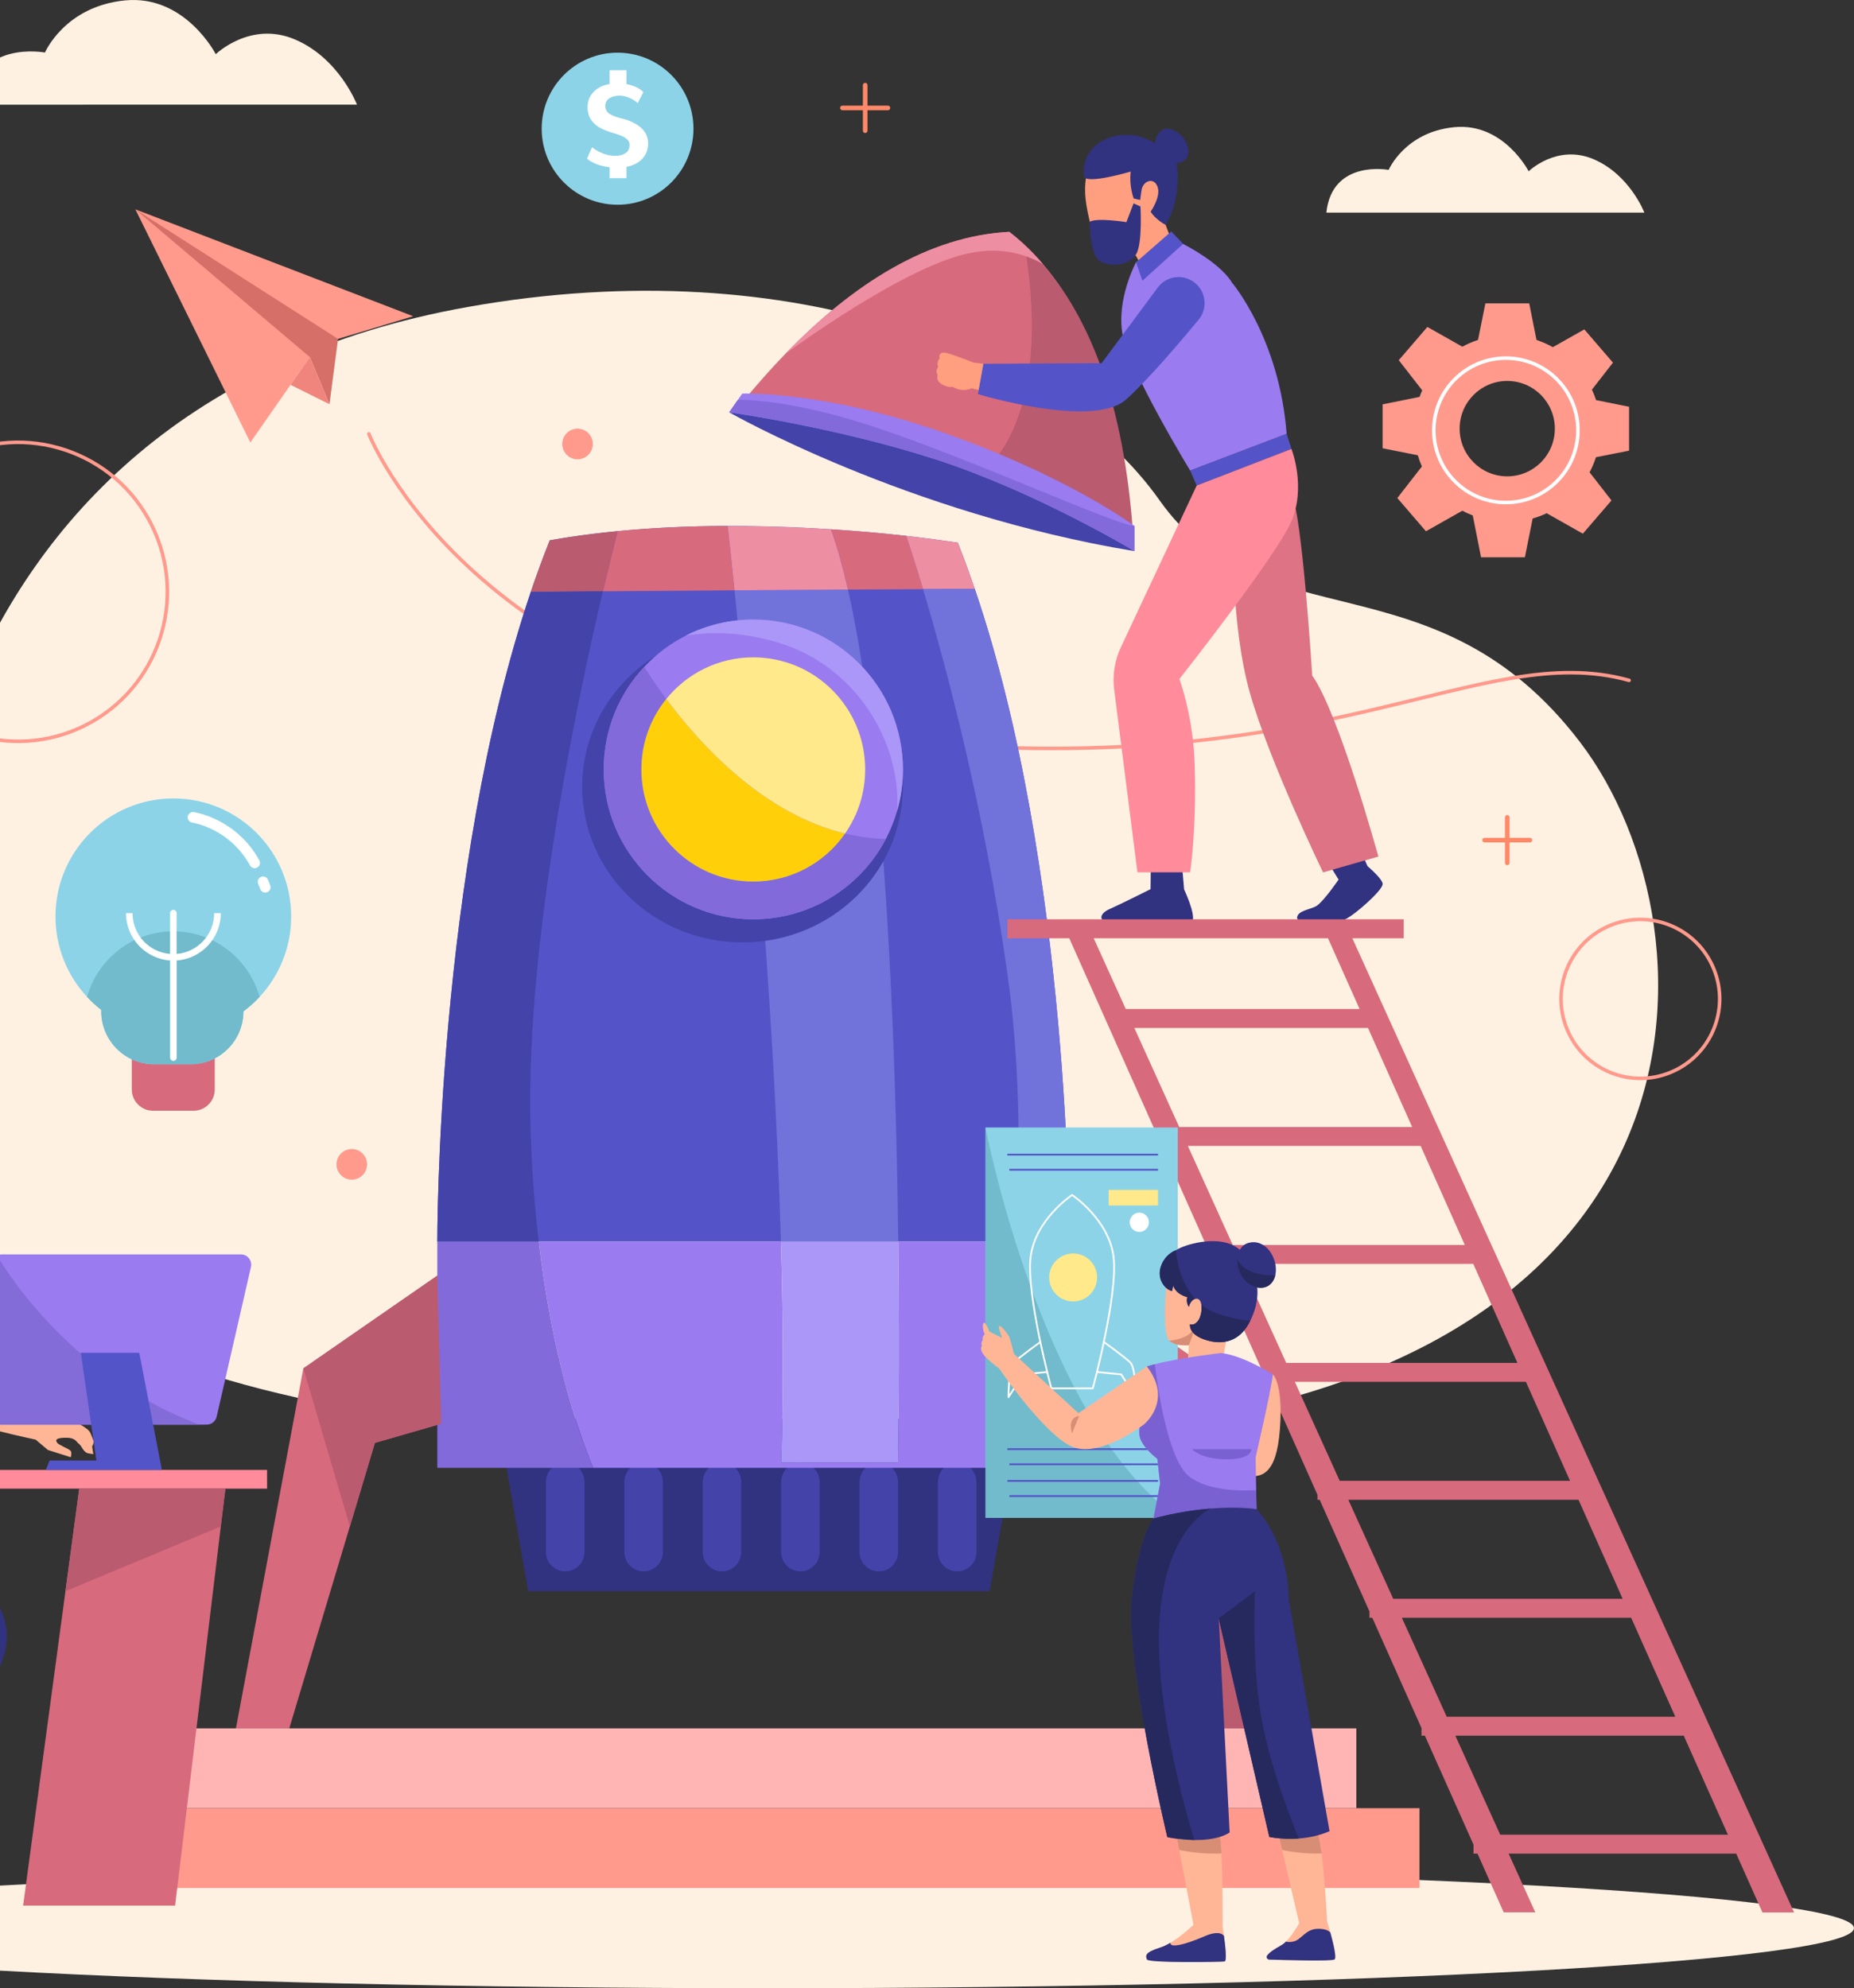 <svg width="524" height="562" viewBox="0 0 524 562" fill="none" xmlns="http://www.w3.org/2000/svg">
<rect x="0" y="0" width="524" height="562" fill="#333333" stroke="none"/>
<g clip-path="url(#clip0_2_5578)">
<path d="M216.993 562C386.541 562 523.987 554.393 523.987 545.01C523.987 535.626 386.541 528.02 216.993 528.02C47.446 528.02 -90 535.626 -90 545.01C-90 554.393 47.446 562 216.993 562Z" fill="#FFF1E2"/>
<path d="M132.154 86.779C224.795 70.258 298.929 100.637 327.738 141.43C356.548 182.222 405.662 156.123 446.597 209.809C487.532 263.494 488.887 395.998 295.165 405.616C101.443 415.233 3.149 387.229 -17.377 328.35C-37.903 269.471 -25.869 114.952 132.154 86.779Z" fill="#FFF1E2"/>
<path d="M104.243 122.625C104.243 122.625 133.729 198.234 255.18 209.535C376.631 220.836 418.074 180.565 460.429 192.309" stroke="#FF9A8D" stroke-linecap="round" stroke-linejoin="round"/>
<path d="M70.758 125.079L89.994 97.466L116.772 89.389L38.262 59.179L70.758 125.079Z" fill="#FF9A8D"/>
<path d="M38.262 59.179L87.572 100.937L93.12 114.261L95.543 95.796L38.262 59.179Z" fill="#D66F67"/>
<path d="M82.115 108.78L93.12 114.261L87.572 100.938L82.115 108.78Z" fill="#EF857D"/>
<path d="M23.992 205.079C44.823 194.641 53.265 169.259 42.847 148.387C32.429 127.516 7.097 119.058 -13.735 129.496C-34.566 139.934 -43.008 165.315 -32.59 186.187C-22.172 207.059 3.161 215.517 23.992 205.079Z" stroke="#FF9A8D" stroke-linecap="round" stroke-linejoin="round"/>
<path d="M472.107 303.148C483.564 298.451 489.053 285.338 484.365 273.858C479.678 262.378 466.59 256.879 455.132 261.576C443.675 266.272 438.187 279.386 442.874 290.865C447.561 302.345 460.649 307.844 472.107 303.148Z" stroke="#FF9A8D" stroke-linecap="round" stroke-linejoin="round"/>
<path d="M174.548 57.874C186.395 57.874 195.998 48.252 195.998 36.382C195.998 24.512 186.395 14.89 174.548 14.89C162.701 14.89 153.097 24.512 153.097 36.382C153.097 48.252 162.701 57.874 174.548 57.874Z" fill="#8CD3E8"/>
<path d="M181.555 44.864C180.46 46.039 178.963 46.809 177.048 47.161V50.358H172.281V47.266C169.585 46.939 167.449 46.143 165.899 44.851L167.345 41.602C167.723 41.954 168.244 42.32 168.934 42.698C169.611 43.077 170.393 43.403 171.278 43.664C172.164 43.925 173.05 44.055 173.961 44.055C175.068 44.055 176.006 43.807 176.775 43.298C177.543 42.803 177.934 42.007 177.934 40.923C177.934 40.323 177.712 39.814 177.257 39.397C176.814 38.979 176.267 38.64 175.628 38.379C174.99 38.118 174.157 37.844 173.128 37.544C171.734 37.139 170.536 36.656 169.52 36.095C168.504 35.534 167.671 34.777 167.033 33.812C166.394 32.859 166.069 31.658 166.069 30.223C166.069 29.153 166.316 28.174 166.798 27.274C167.28 26.373 167.996 25.63 168.921 25.016C169.846 24.403 170.966 23.972 172.281 23.75V19.849H177.048V23.764C178.181 23.972 179.171 24.311 180.031 24.742C180.877 25.186 181.476 25.63 181.828 26.073L180.226 29.166C180.07 28.957 179.718 28.67 179.184 28.331C178.65 27.991 178.012 27.691 177.283 27.43C176.553 27.169 175.824 27.039 175.081 27.039C173.948 27.039 172.998 27.287 172.229 27.783C171.461 28.279 171.07 28.996 171.07 29.936C171.07 30.941 171.5 31.711 172.372 32.233C173.245 32.768 174.326 33.172 175.642 33.472C177.869 33.994 179.692 34.855 181.086 36.043C182.479 37.23 183.183 38.718 183.183 40.506C183.183 42.294 182.636 43.69 181.555 44.851V44.864Z" fill="white"/>
<path d="M37.259 296.914H60.703V307.953C60.703 311.268 58.02 313.969 54.699 313.969H43.25C39.942 313.969 37.246 311.281 37.246 307.953V296.914H37.259Z" fill="#D86A7D"/>
<path d="M82.297 259.07C82.297 267.853 78.898 275.839 73.362 281.803C71.969 283.303 70.445 284.66 68.804 285.887C68.791 294.134 62.109 300.829 53.878 300.829H43.55C35.306 300.829 28.611 294.121 28.611 285.861V285.456C27.179 284.347 25.85 283.134 24.613 281.803C19.078 275.852 15.678 267.853 15.678 259.07C15.678 240.632 30.591 225.69 48.994 225.69C67.397 225.69 82.297 240.632 82.297 259.07Z" fill="#8CD3E8"/>
<path d="M73.362 281.803C71.969 283.303 70.445 284.66 68.804 285.887C68.791 294.134 62.109 300.829 53.878 300.829H43.55C35.306 300.829 28.611 294.121 28.611 285.861V285.456C27.179 284.347 25.85 283.134 24.613 281.803C27.582 271.115 37.377 263.259 48.994 263.259C60.612 263.259 70.393 271.115 73.362 281.803Z" fill="#71BBCC"/>
<path d="M62.383 258.118H60.534C60.534 264.186 55.845 269.158 49.919 269.641V258.118C49.919 257.609 49.502 257.191 48.994 257.191C48.486 257.191 48.07 257.609 48.07 258.118V269.641C42.131 269.171 37.455 264.186 37.455 258.118H35.605C35.605 265.204 41.128 271.024 48.083 271.494V298.95C48.083 299.459 48.499 299.876 49.007 299.876C49.515 299.876 49.932 299.459 49.932 298.95V271.494C56.887 271.011 62.409 265.204 62.409 258.118H62.383Z" fill="white"/>
<path d="M54.542 231.04C54.542 231.04 65.73 232.593 71.982 243.907" stroke="white" stroke-width="3" stroke-linecap="round" stroke-linejoin="round"/>
<path d="M74.352 249.257L74.977 250.797" stroke="white" stroke-width="3" stroke-linecap="round" stroke-linejoin="round"/>
<path d="M460.429 127.389V114.979L451.103 113.1C450.778 112.082 450.374 111.103 449.931 110.137L455.87 102.504L447.782 93.108L438.887 98.132C437.428 97.31 435.878 96.631 434.263 96.096L432.205 85.748H419.819L417.735 96.083C416.199 96.592 414.714 97.231 413.307 98.001L403.422 92.416L395.334 101.812L401.963 110.333C401.69 110.933 401.442 111.56 401.221 112.186L390.775 114.3V126.71L400.713 128.694C401.038 129.777 401.429 130.834 401.872 131.852L394.93 140.778L403.018 150.173L413.32 144.353C414.258 144.875 415.248 145.319 416.251 145.71L418.595 157.52H430.981L433.182 146.558C434.55 146.167 435.878 145.671 437.142 145.071L447.366 150.852L455.454 141.456L449.267 133.509C449.983 132.152 450.583 130.729 451.064 129.242L460.403 127.389H460.429ZM425.993 134.644C418.569 134.644 412.539 128.615 412.539 121.164C412.539 113.713 418.556 107.684 425.993 107.684C433.43 107.684 439.447 113.713 439.447 121.164C439.447 128.615 433.43 134.644 425.993 134.644Z" fill="#FF9A8D"/>
<path d="M440.014 136.069C447.969 128.099 447.969 115.176 440.014 107.206C432.059 99.236 419.161 99.236 411.206 107.206C403.251 115.176 403.251 128.099 411.206 136.069C419.161 144.04 432.059 144.04 440.014 136.069Z" stroke="white" stroke-linecap="round" stroke-linejoin="round"/>
<path d="M250.948 29.857H245.178V24.076C245.178 23.711 244.891 23.424 244.527 23.424C244.162 23.424 243.876 23.711 243.876 24.076V29.857H238.106C237.741 29.857 237.455 30.144 237.455 30.51C237.455 30.875 237.741 31.162 238.106 31.162H243.876V36.943C243.876 37.308 244.162 37.596 244.527 37.596C244.891 37.596 245.178 37.308 245.178 36.943V31.162H250.948C251.312 31.162 251.599 30.875 251.599 30.51C251.599 30.144 251.312 29.857 250.948 29.857Z" fill="#FF8968"/>
<path d="M432.427 236.821H426.657V231.04C426.657 230.675 426.37 230.388 426.006 230.388C425.641 230.388 425.355 230.675 425.355 231.04V236.821H419.585C419.22 236.821 418.934 237.108 418.934 237.474C418.934 237.839 419.22 238.126 419.585 238.126H425.355V243.907C425.355 244.272 425.641 244.559 426.006 244.559C426.37 244.559 426.657 244.272 426.657 243.907V238.126H432.427C432.791 238.126 433.078 237.839 433.078 237.474C433.078 237.108 432.791 236.821 432.427 236.821Z" fill="#FF8968"/>
<path d="M163.229 129.829C165.617 129.829 167.553 127.889 167.553 125.496C167.553 123.104 165.617 121.164 163.229 121.164C160.841 121.164 158.905 123.104 158.905 125.496C158.905 127.889 160.841 129.829 163.229 129.829Z" fill="#FF9A8D"/>
<path d="M99.424 333.452C101.812 333.452 103.748 331.513 103.748 329.12C103.748 326.727 101.812 324.788 99.424 324.788C97.036 324.788 95.1 326.727 95.1 329.12C95.1 331.513 97.036 333.452 99.424 333.452Z" fill="#FF9A8D"/>
<path d="M23.584 29.583H100.896C100.896 29.583 95.868 16.442 83.313 11.131C70.758 5.82 60.989 15.32 60.989 15.32C60.989 15.32 52.328 -1.566 35.306 0.118C18.283 1.801 12.709 14.85 12.709 14.85C12.709 14.85 -6.828 11.131 -8.781 29.596H23.597L23.584 29.583Z" fill="#FFF1E2"/>
<path d="M401.39 60.106H464.753C464.753 60.106 460.637 49.34 450.348 44.982C440.059 40.623 432.049 48.414 432.049 48.414C432.049 48.414 424.951 34.581 411.002 35.951C397.053 37.322 392.482 48.022 392.482 48.022C392.482 48.022 376.475 44.982 374.873 60.106H401.403H401.39Z" fill="#FFF1E2"/>
<path d="M129.38 356.563L85.736 386.785L66.681 488.545H81.763L105.962 407.847L132.154 400.292L129.38 356.563Z" fill="#D86A7D"/>
<path d="M297.952 356.563L341.596 386.785L360.638 488.545H345.556L321.357 407.847L295.165 400.292L297.952 356.563Z" fill="#D86A7D"/>
<path d="M222.203 400.931H206.77H140.711L149.268 449.775H206.77H222.203H279.705L288.262 400.931H222.203Z" fill="#313280"/>
<path d="M159.752 413.419H159.739C156.732 413.419 154.295 415.862 154.295 418.874V438.722C154.295 441.735 156.732 444.177 159.739 444.177H159.752C162.759 444.177 165.196 441.735 165.196 438.722V418.874C165.196 415.862 162.759 413.419 159.752 413.419Z" fill="#4343AA"/>
<path d="M181.907 444.177C178.898 444.177 176.462 441.737 176.462 438.722V418.887C176.462 415.873 178.898 413.433 181.907 413.433C184.915 413.433 187.351 415.873 187.351 418.887V438.722C187.351 441.737 184.915 444.177 181.907 444.177Z" fill="#4343AA"/>
<path d="M204.06 444.177C201.052 444.177 198.616 441.737 198.616 438.722V418.887C198.616 415.873 201.052 413.433 204.06 413.433C207.069 413.433 209.504 415.873 209.504 418.887V438.722C209.504 441.737 207.069 444.177 204.06 444.177Z" fill="#4343AA"/>
<path d="M226.215 444.177C223.206 444.177 220.771 441.737 220.771 438.722V418.887C220.771 415.873 223.206 413.433 226.215 413.433C229.223 413.433 231.659 415.873 231.659 418.887V438.722C231.659 441.737 229.223 444.177 226.215 444.177Z" fill="#4343AA"/>
<path d="M248.369 444.177C245.36 444.177 242.925 441.737 242.925 438.722V418.887C242.925 415.873 245.36 413.433 248.369 413.433C251.378 413.433 253.813 415.873 253.813 418.887V438.722C253.813 441.737 251.378 444.177 248.369 444.177Z" fill="#4343AA"/>
<path d="M270.536 444.177C267.527 444.177 265.092 441.737 265.092 438.722V418.887C265.092 415.873 267.527 413.433 270.536 413.433C273.544 413.433 275.98 415.873 275.98 418.887V438.722C275.98 441.737 273.544 444.177 270.536 444.177Z" fill="#4343AA"/>
<path d="M302.211 350.965H123.597C123.597 350.965 123.258 246.491 150.023 167.294C151.703 162.322 153.487 157.455 155.376 152.731C160.69 151.778 167.072 150.852 174.548 150.134C183.391 149.273 193.745 148.698 205.662 148.672C207.186 148.672 208.723 148.685 210.299 148.698C219.025 148.79 227.23 149.116 234.837 149.612C242.599 150.108 249.736 150.76 256.157 151.478C261.523 152.091 266.394 152.744 270.705 153.383C270.901 153.866 271.096 154.362 271.291 154.884C271.591 155.654 271.903 156.476 272.229 157.324C272.646 158.446 273.076 159.595 273.492 160.743C273.909 161.904 274.313 163.053 274.704 164.149C274.99 164.971 275.264 165.767 275.524 166.511C302.549 245.799 302.211 350.965 302.211 350.965Z" fill="#5454C8"/>
<path d="M287.181 350.965C285.683 378.369 282.258 401.792 280.031 414.907H167.645C162.526 402.406 155.858 381.409 152.276 350.965H220.719C221.357 373.058 221.474 394.367 220.771 413.419H253.826C253.826 413.419 254.308 387.321 253.878 350.965H287.181Z" fill="#9A7BF0"/>
<path d="M253.878 350.965H220.718C218.739 281.894 211.562 205.281 207.603 166.863C218.517 166.785 229.653 166.72 239.656 166.654C250.218 213.058 253.175 294.421 253.878 350.965Z" fill="#7272DB"/>
<path d="M209.856 266.391C234.888 266.391 255.181 246.69 255.181 222.388C255.181 198.086 234.888 178.386 209.856 178.386C184.825 178.386 164.532 198.086 164.532 222.388C164.532 246.69 184.825 266.391 209.856 266.391Z" fill="#4343AA"/>
<path d="M255.194 217.495C255.194 221.527 254.634 225.442 253.579 229.135C252.784 231.928 251.716 234.59 250.388 237.108C243.329 250.628 229.197 259.854 212.904 259.854C189.552 259.854 170.627 240.893 170.627 217.495C170.627 206.259 174.978 196.068 182.102 188.486C185.462 184.885 189.447 181.883 193.902 179.639C193.902 179.639 193.902 179.626 193.915 179.626C199.619 176.742 206.079 175.124 212.904 175.124C236.256 175.124 255.194 194.097 255.194 217.495Z" fill="#9A7BF0"/>
<path d="M383.338 488.545H40.216V511.107H383.338V488.545Z" fill="#FFB5B3"/>
<path d="M401.195 511.107H14.936V533.67H401.195V511.107Z" fill="#FF9A8D"/>
<path d="M205.663 148.672C206.131 152.926 206.809 159.125 207.603 166.863C194.019 166.955 180.747 167.046 170.393 167.137C171.956 160.521 173.376 154.766 174.548 150.134C183.391 149.273 193.745 148.698 205.663 148.672Z" fill="#D86A7D"/>
<path d="M260.885 166.537C254.998 166.563 247.692 166.602 239.656 166.654C238.197 160.26 236.595 154.518 234.837 149.612C242.599 150.108 249.737 150.76 256.158 151.478C257.121 154.401 258.788 159.542 260.885 166.537Z" fill="#D86A7D"/>
<path d="M167.645 414.907H123.597V350.965H152.276C155.858 381.409 162.527 402.406 167.645 414.907Z" fill="#826ADB"/>
<path d="M174.548 150.134C173.375 154.766 171.956 160.521 170.393 167.137C158.202 167.229 150.023 167.294 150.023 167.294C151.703 162.322 153.487 157.455 155.376 152.731C157.199 152.404 159.153 152.078 161.237 151.765C161.654 151.7 162.083 151.648 162.5 151.582C166.147 151.047 170.158 150.551 174.548 150.134Z" fill="#BA5B70"/>
<path d="M150.023 321.512C150.427 332.173 151.208 341.974 152.276 350.965H123.597C123.597 350.965 123.258 246.491 150.023 167.294C150.023 167.294 158.202 167.229 170.393 167.137C161.51 204.994 148.134 271.337 150.023 321.512Z" fill="#4343AA"/>
<path d="M302.211 350.965V414.907H280.031C282.258 401.792 285.683 378.369 287.181 350.965H302.211Z" fill="#AB97F7"/>
<path d="M275.524 166.511C275.394 166.472 269.728 166.485 260.885 166.537C258.788 159.543 257.121 154.401 256.157 151.478C261.523 152.091 266.394 152.744 270.705 153.383C270.901 153.866 271.096 154.362 271.291 154.884C271.591 155.654 271.903 156.476 272.229 157.324C272.646 158.446 273.076 159.595 273.492 160.743C273.909 161.905 274.313 163.053 274.704 164.149C274.99 164.971 275.264 165.767 275.524 166.511Z" fill="#ED8EA3"/>
<path d="M302.211 350.965H287.181C288.484 327.332 288.327 300.738 284.733 275.213C278.116 228.339 267.436 188.395 260.885 166.537C269.729 166.485 275.394 166.472 275.524 166.511C302.55 245.799 302.211 350.965 302.211 350.965Z" fill="#7272DB"/>
<path d="M250.388 237.109C243.329 250.628 229.197 259.854 212.904 259.854C189.552 259.854 170.627 240.893 170.627 217.495C170.627 206.26 174.978 196.068 182.102 188.486C183.183 190.235 185.293 193.523 188.314 197.582C183.912 203.023 181.281 209.94 181.281 217.495C181.281 234.995 195.439 249.179 212.904 249.179C223.649 249.179 233.144 243.816 238.835 235.608C242.56 236.508 246.415 237.03 250.388 237.109Z" fill="#826ADB"/>
<path d="M238.835 235.608C233.144 243.816 223.649 249.179 212.904 249.179C195.439 249.179 181.281 234.994 181.281 217.495C181.281 209.939 183.912 203.023 188.314 197.582C197.601 210.096 215.548 230.022 238.835 235.608Z" fill="#FFD00A"/>
<path d="M244.527 217.495C244.527 224.242 242.43 230.479 238.835 235.608C215.548 230.023 197.601 210.096 188.314 197.582C194.097 190.404 202.967 185.811 212.904 185.811C230.37 185.811 244.527 199.996 244.527 217.495Z" fill="#FFE98A"/>
<path d="M239.656 166.654C229.653 166.72 218.517 166.785 207.603 166.863C206.809 159.125 206.131 152.926 205.663 148.672C207.186 148.672 208.723 148.685 210.299 148.698C212.37 148.725 214.415 148.751 216.434 148.803C216.694 148.803 216.968 148.816 217.228 148.829C220.237 148.894 223.167 148.999 226.032 149.129C229.054 149.26 231.985 149.429 234.837 149.612C236.595 154.519 238.197 160.26 239.656 166.654Z" fill="#ED8EA3"/>
<path d="M253.826 413.419H220.77C221.474 394.367 221.356 373.058 220.718 350.965H253.878C254.308 387.321 253.826 413.419 253.826 413.419Z" fill="#AB97F7"/>
<path d="M253.578 229.135C254.659 209.417 241.909 189.165 221.825 182.262C210.937 178.516 201.221 178.529 193.915 179.626C199.619 176.742 206.079 175.124 212.904 175.124C236.256 175.124 255.193 194.097 255.193 217.495C255.193 221.527 254.633 225.442 253.578 229.135Z" fill="#AB97F7"/>
<path d="M85.736 386.786L98.89 431.467L105.962 407.847L124.704 402.445L123.597 360.569L85.736 386.786Z" fill="#BA5B70"/>
<path d="M302.211 376.32L331.151 396.09L352.445 488.545H345.555L321.356 407.847L302.211 402.327V376.32Z" fill="#BA5B70"/>
<path d="M0.974 468.383L-14.16 510.937C-14.16 510.937 -16.999 511.225 -20.724 509.332C-22.183 508.615 -23.785 507.532 -25.4 505.979C-25.4 505.979 -20.242 470.915 -15.215 464.612L-34.634 437.587C-32.016 448.196 -29.333 461.389 -29.802 469.558L-41.263 516.131C-43.504 518.597 -46.812 518.558 -49.534 517.919C-52.178 517.306 -54.248 516.131 -54.248 516.131C-54.248 516.131 -47.372 469.91 -47.346 469.858C-49.534 463.633 -57.218 441.188 -58.195 431.166C-57.713 424.537 -56.124 412.388 -56.124 412.388L-50.576 412.362L-21.87 412.192L-21.284 419.291L-21.219 419.239C-21.219 419.239 -6.736 439.231 0.388 455.334C2.211 459.457 2.433 464.116 0.974 468.383Z" fill="#313280"/>
<path d="M26.463 407.442C26.398 407.025 25.981 406.15 25.603 405.172C25.225 404.193 23.975 403.436 22.725 402.692C21.474 401.948 14.676 402.327 14.676 402.327L14.519 402.484L-3.884 392.997C-9.367 392.631 -14.655 399.221 -14.655 399.221C-12.024 402.014 3.879 405.615 10.078 406.933L13.53 409.856L19.99 411.905C19.99 411.905 20.367 410.692 19.99 410.13C19.612 409.569 16.642 408.525 16.134 407.782C15.627 407.051 15.718 406.437 18.557 406.398C21.396 406.359 21.54 407.586 22.321 408.147C23.115 408.708 23.571 410.574 24.978 410.809L26.372 411.044L26.046 408.904C26.046 408.904 26.541 407.86 26.489 407.442H26.463Z" fill="#FFB696"/>
<path d="M-57.231 420.792H75.485V415.494H-57.231V420.792Z" fill="#FF8B9B"/>
<path d="M70.927 358.129L61.237 400.435C60.938 401.753 59.765 402.692 58.424 402.692H-8.494C-10.331 402.692 -11.711 400.996 -11.321 399.182L-2.321 356.876C-2.139 356.002 -1.566 355.284 -0.81 354.918C-0.406 354.697 0.049 354.579 0.518 354.579H68.101C69.963 354.579 71.344 356.315 70.927 358.129Z" fill="#9A7BF0"/>
<path d="M56.366 402.692H-8.494C-10.331 402.692 -11.711 400.996 -11.321 399.182L-2.321 356.876C-2.139 356.002 -1.566 355.284 -0.81 354.918C-0.498 355.453 18.062 388.429 56.366 402.692Z" fill="#836CD8"/>
<path d="M39.356 382.387L45.751 415.494H12.93L14.024 412.845H27.244L22.842 382.387H39.356Z" fill="#5454C9"/>
<path d="M63.699 420.792L49.489 538.641H6.536L22.399 420.792H63.699Z" fill="#D86A7D"/>
<path d="M62.409 431.466L18.492 449.775L22.399 420.792H63.699L62.409 431.466Z" fill="#BA5B70"/>
<path d="M206.079 116.544C206.079 116.544 256.157 145.162 320.64 155.784C320.64 155.784 266.863 118.685 206.079 116.544Z" fill="#4343AA"/>
<path d="M325.251 244.833L325.185 251.332C325.185 251.332 316.251 255.808 313.672 256.93C311.093 258.053 310.533 259.801 312.344 260.428C314.154 261.054 336.699 261.237 337.037 260.428C337.949 258.327 334.667 251.41 334.667 251.41L334.107 244.833H325.251Z" fill="#313280"/>
<path d="M374.886 243.033L378.324 248.631C378.324 248.631 374.13 254.777 372.086 256.082C370.874 256.865 367.709 257.296 366.876 258.601C366.042 259.906 366.876 260.897 372.177 260.963C377.478 261.028 378.871 260.937 381.945 258.796C385.019 256.656 390.879 251.345 390.788 249.845C390.697 248.357 386.503 244.834 386.503 244.834L384.732 240.801L374.873 243.033H374.886Z" fill="#313280"/>
<path d="M348.551 149.272C348.551 149.272 347.717 176.402 353.292 195.976C358.879 215.55 373.948 246.595 373.948 246.595L389.577 242.119C389.577 242.119 378.415 201.574 370.874 190.952C370.874 190.952 368.087 145.658 365.014 139.498C361.94 133.352 348.551 149.285 348.551 149.285V149.272Z" fill="#DD7385"/>
<path d="M309.713 43.69C315.912 37.687 328.207 39.357 330.109 46.508C331.698 52.498 331.346 58.931 329.432 63.564L332.531 71.641L324.326 78.31L320.992 72.189C319.247 72.999 317.462 73.468 315.847 73.547C311.706 73.755 308.775 68.04 307.069 58.07C305.376 48.087 309.713 43.69 309.713 43.69Z" fill="#FF9F7F"/>
<path d="M319.585 149.103C309.27 144.066 295.295 137.841 278.285 131.617C273.544 129.881 268.569 128.145 263.373 126.436C240.333 118.88 222.294 115.357 209.791 113.739C213.776 108.871 217.866 104.239 222.06 99.919C241.244 80.11 262.513 66.696 285.279 65.534C286.569 66.539 287.819 67.596 289.03 68.692C291.088 70.571 293.029 72.581 294.826 74.708C310.221 92.677 317.397 119.363 319.585 149.103Z" fill="#D86A7D"/>
<path d="M278.872 132.53C295.712 115.579 291.779 82.016 289.617 69.606C309.036 87.3 317.723 116.753 320.171 150.016C309.856 144.979 295.881 138.754 278.872 132.53Z" fill="#BA5B70"/>
<path d="M348.238 79.941C348.238 79.941 361.601 95.678 363.646 122.638L336.373 133.013C336.373 133.013 319.168 104.735 317.293 94.673C315.417 84.612 321.083 74.121 321.083 74.121L331.216 67.374C331.216 67.374 344.11 73.129 348.238 79.941Z" fill="#9A7BF0"/>
<path d="M337.741 79.967C340.906 82.551 341.375 87.222 338.77 90.367C333.378 96.879 324.482 107.319 318.348 112.865C309.009 121.321 276.384 111.403 276.384 111.403L277.934 102.83L311.354 102.66L327.217 81.285C329.705 77.918 334.498 77.318 337.741 79.967Z" fill="#5454C8"/>
<path d="M306.418 49.953C306.418 49.953 305.35 44.773 309.7 41.093C314.05 37.426 320.119 37.739 323.023 38.874C325.928 40.01 326.553 40.519 326.553 40.519C326.553 40.519 326.175 38.365 328.442 36.786C330.708 35.207 335.449 38.365 335.826 42.228C336.204 46.091 332.518 46.156 332.518 46.156C332.518 46.156 333.247 49.575 332.518 54.755C331.789 59.936 329.418 63.564 329.418 63.564C329.418 63.564 326.475 61.972 325.211 59.819C325.211 59.819 328.181 55.643 327.165 52.798C326.149 49.953 322.997 51.089 322.62 53.816L322.242 56.53L320.406 56.087C320.406 56.087 319.064 52.55 319.572 48.492C319.572 48.492 307.277 52.159 306.392 49.94L306.418 49.953Z" fill="#313280"/>
<path d="M311.158 73.99C314.506 75.635 319.207 74.878 321.083 71.903C322.958 68.927 322.333 58.37 322.333 58.37L320.38 57.483L318.361 62.794C318.361 62.794 310.182 61.463 308.02 62.663C308.02 62.663 307.811 72.346 311.158 73.99Z" fill="#313280"/>
<path d="M331.033 65.443L321.083 74.121L322.88 79.354L334.394 68.94L331.033 65.443Z" fill="#5454C8"/>
<path d="M277.934 102.83L275.16 102.477C275.16 102.477 269.39 100.246 267.58 99.776C265.769 99.306 265.248 100.363 265.574 101.303C265.574 101.303 264.597 102.334 265.157 103.73C265.157 103.73 264.232 104.696 264.988 105.922C264.988 105.922 264.662 107.175 265.352 107.945C266.056 108.715 267.371 109.237 268.114 109.341C268.843 109.446 269.26 109.341 269.26 109.341C269.26 109.341 270.797 110.255 272.19 110.255C273.584 110.255 274.626 109.759 274.626 109.759L276.579 110.255L277.921 102.83H277.934Z" fill="#FF9F7F"/>
<path d="M363.646 122.625L365.013 126.893L338.223 137.241L336.373 133L363.646 122.625Z" fill="#5454C8"/>
<path d="M365.013 126.893L338.223 137.241L316.798 182.953C315.039 186.698 314.388 190.874 314.909 194.971L321.473 246.569H336.373C336.373 246.569 338.223 234.55 337.662 216.373C337.324 205.45 335.084 196.968 333.338 191.931C335.058 189.752 360.963 156.776 365.013 147.315C369.194 137.528 365.013 126.906 365.013 126.906V126.893Z" fill="#FF8B9B"/>
<path d="M498.134 540.586H507.068L382.218 265.217H396.727V259.854H284.719V265.217H302.211L328.259 323.639V323.913H328.389L342.963 356.602V357.254H343.263L357.668 389.565V390.596H358.124L372.359 422.528V423.937H372.984L387.05 455.491V457.278H387.845L401.755 488.454V490.62H402.719L416.459 521.416V523.961H417.592L424.99 540.547H433.924L426.397 523.961H490.71L498.108 540.547L498.134 540.586ZM399.124 318.563H333.286L320.601 290.572H386.647L399.124 318.563ZM375.342 265.217L384.263 285.209H318.178L309.114 265.217H375.355H375.342ZM401.52 323.913L413.997 351.904H348.408L335.722 323.913H401.52ZM416.394 357.254L428.871 385.246H363.529L350.843 357.254H416.394ZM431.268 390.596L443.745 418.587H378.65L365.964 390.596H431.268ZM446.141 423.937L458.618 451.928H393.771L381.085 423.937H446.141ZM461.015 457.278L473.492 485.269H408.892L396.206 457.278H461.015ZM424.013 518.611L411.328 490.62H475.888L488.366 518.611H424.013Z" fill="#D86A7D"/>
<path d="M320.64 148.672V155.784C320.64 155.784 293.016 139.133 264.688 129.933C236.347 120.746 206.079 116.544 206.079 116.544L208.554 113.008L209.791 111.246C209.791 111.246 233 110.346 267.605 122.625C302.211 134.905 320.64 148.672 320.64 148.672Z" fill="#9A7BF0"/>
<path d="M294.826 74.708C289.564 71.602 282.049 69.449 272.216 71.968C256.977 75.882 234.172 91.228 222.06 99.919C241.244 80.11 262.513 66.696 285.279 65.534C286.568 66.539 287.819 67.596 289.03 68.692C291.088 70.571 293.028 72.581 294.826 74.708Z" fill="#ED8EA3"/>
<path d="M320.64 148.672V155.784C320.64 155.784 293.016 139.133 264.688 129.933C236.347 120.747 206.079 116.545 206.079 116.545L208.554 113.008C213.672 113.008 226.735 113.883 247.861 120.929C275.798 130.247 314.87 148.268 320.64 148.672Z" fill="#826ADB"/>
<path d="M332.883 318.706H278.533V429.052H332.883V318.706Z" fill="#8CD3E8"/>
<path d="M284.719 326.366H327.295" stroke="#5454C8" stroke-width="0.5" stroke-miterlimit="10"/>
<path d="M332.883 429.052H278.533V318.706C278.533 318.706 294.331 401.609 332.883 429.052Z" fill="#71BBCC"/>
<path d="M285.279 330.646H327.295" stroke="#5454C8" stroke-width="0.5" stroke-miterlimit="10"/>
<path d="M284.719 409.622H327.295" stroke="#5454C8" stroke-width="0.5" stroke-miterlimit="10"/>
<path d="M285.279 413.902H327.295" stroke="#5454C8" stroke-width="0.5" stroke-miterlimit="10"/>
<path d="M284.719 418.6H327.295" stroke="#5454C8" stroke-width="0.5" stroke-miterlimit="10"/>
<path d="M285.279 422.88H327.295" stroke="#5454C8" stroke-width="0.5" stroke-miterlimit="10"/>
<path d="M314.727 355.31C313.424 344.687 303.005 337.784 303.005 337.784C303.005 337.784 292.586 344.687 291.283 355.31C289.981 365.932 297.144 392.422 297.144 392.422H308.866C308.866 392.422 316.029 365.932 314.727 355.31Z" stroke="white" stroke-width="0.5" stroke-linecap="round" stroke-linejoin="round"/>
<path d="M294.031 379.347C294.031 379.347 288.105 383.601 286.569 385.141C285.032 386.68 285.032 394.928 285.032 394.928L289.147 388.494L295.959 387.816" stroke="white" stroke-width="0.5" stroke-linecap="round" stroke-linejoin="round"/>
<path d="M312.005 379.347C312.005 379.347 317.931 383.601 319.468 385.141C321.004 386.68 321.004 394.928 321.004 394.928L316.889 388.494L310.077 387.816" stroke="white" stroke-width="0.5" stroke-linecap="round" stroke-linejoin="round"/>
<path d="M310.077 361.091C310.077 364.836 307.043 367.877 303.305 367.877C299.567 367.877 296.532 364.836 296.532 361.091C296.532 357.346 299.567 354.305 303.305 354.305C307.043 354.305 310.077 357.346 310.077 361.091Z" fill="#FFE98A"/>
<path d="M327.295 336.336H313.333V340.747H327.295V336.336Z" fill="#FFE98A"/>
<path d="M324.73 345.496C324.73 346.997 323.505 348.224 322.008 348.224C320.51 348.224 319.286 346.997 319.286 345.496C319.286 343.996 320.51 342.769 322.008 342.769C323.505 342.769 324.73 343.996 324.73 345.496Z" fill="white"/>
<path d="M359.752 388.495C359.752 388.495 362.721 390.935 361.745 403.945C360.768 416.955 356.587 417.921 351.56 417.086L359.752 388.495Z" fill="#FFB696"/>
<path d="M347.21 375.432L345.517 384.893L335.54 387.098L336.009 380.247C333.704 380.365 331.594 380.091 330.5 378.955C330.174 378.616 329.94 378.198 329.809 377.702C328.429 372.287 329.887 361.43 329.887 361.43C333.508 348.863 346.415 353.509 349.372 358.311C351.508 361.782 349.658 370.904 347.21 375.432Z" fill="#FFB696"/>
<path d="M336.009 380.247C333.703 380.365 331.594 380.09 330.5 378.955C331.776 378.838 335.266 378.355 336.907 376.319C338.379 374.492 336.009 380.247 336.009 380.247Z" fill="#D88E75"/>
<path d="M353.396 373.266C353.24 373.592 353.07 373.918 352.888 374.232C349.606 380.039 344.305 380.104 340.046 378.499C335.787 376.894 336.347 374.297 336.347 374.297C336.347 374.297 337.533 374.936 338.718 373.188C339.421 372.144 339.76 370.252 339.551 368.842C339.408 367.89 339.004 367.159 338.301 367.107C338.119 367.094 337.936 367.107 337.78 367.159C336.452 367.472 335.996 369.403 335.996 369.403C335.097 368.007 335.579 366.676 335.579 366.676C331.815 365.567 331.606 363.257 331.606 363.257L331.255 364.927C329.301 364.51 326.866 361.574 328.116 357.946C329.223 354.723 331.75 353.614 332.323 353.405C332.401 353.366 332.44 353.353 332.44 353.353C334.954 351.695 343.472 349.346 348.629 352.074C353.787 354.801 353.305 359.133 353.305 359.133C356.014 361.913 356.157 367.733 353.396 373.266Z" fill="#313280"/>
<path d="M360.494 360.177C360.468 360.281 360.455 360.386 360.429 360.477C359.752 363.348 357.538 364.353 355.323 363.909C355.323 363.909 355.315 363.909 355.297 363.909C354.594 363.779 353.891 363.479 353.24 363.061C352.666 362.683 352.172 362.226 351.755 361.743C351.078 360.934 350.609 360.034 350.296 359.277C350.231 359.146 350.192 359.016 350.153 358.898C349.853 358.102 349.749 357.541 349.749 357.541C349.749 357.541 349.697 357.11 349.71 356.458C349.697 356.406 349.697 356.354 349.71 356.301C349.71 356.184 349.71 356.066 349.723 355.936C349.853 354.174 350.57 351.577 353.578 351.173C358.189 350.547 361.262 356.132 360.494 360.19V360.177Z" fill="#313280"/>
<path d="M355.167 428.935V429.913C355.167 429.913 349.384 432.106 341.375 431.675C338.236 431.505 335.201 431.088 332.674 430.657C328.741 429.966 326.019 429.222 326.019 429.222L327.882 419.369L327.1 412.349C325.199 410.848 322.633 408.447 322.112 406.033C321.578 403.527 323.336 395.907 324.665 390.739L324.157 386.237C324.743 386.054 325.368 385.872 326.032 385.702C326.149 385.676 326.28 385.637 326.397 385.611C333.768 383.731 345.126 382.453 345.126 382.453C351.416 383.144 359.752 388.495 359.752 388.495C359.309 392.853 354.881 411.931 354.881 411.931L355.037 421.209L355.167 428.935Z" fill="#9A7BF0"/>
<path d="M355.167 428.934L332.674 430.657C328.741 429.965 326.019 429.222 326.019 429.222L327.882 419.369L327.1 412.349C325.199 410.848 322.633 408.447 322.112 406.033C321.578 403.527 323.336 395.906 324.665 390.739L324.157 386.237C324.743 386.054 325.368 385.871 326.032 385.702C326.149 385.676 326.28 385.636 326.397 385.61C327.087 391.665 330.07 412.623 336.048 417.307C341.466 421.562 351.117 421.457 355.037 421.209L355.167 428.934Z" fill="#7961D1"/>
<path d="M324.157 386.237L304.803 399.469L286.569 382.687L286.595 382.661C286.595 382.661 285.579 378.812 285.266 377.976C284.954 377.141 283.169 374.936 282.648 374.832C282.127 374.727 282.271 375.432 282.44 375.876C282.609 376.332 283.208 378.185 283.208 378.185L279.614 376.371C279.614 376.371 278.741 373.957 278.155 373.892C277.556 373.827 277.738 376.163 278.324 377.141C278.324 377.141 277.517 377.742 277.777 378.746C277.777 378.746 277.1 379.412 277.517 380.43C277.517 380.43 276.579 381.369 278.285 383.261C279.991 385.154 282.362 386.798 282.362 386.798C284.459 389.838 296.702 407.233 303.956 409.269C311.914 411.5 323.349 402.601 323.349 402.601C323.349 402.601 331.632 395.946 324.144 386.25L324.157 386.237Z" fill="#FFB696"/>
<path d="M346.115 554.431C345.086 554.614 324.534 554.901 324.156 553.87C323.792 552.839 323.414 551.912 327.881 550.516C328.806 550.229 329.796 549.733 330.786 549.159C333.404 547.593 335.995 545.322 337.311 544.096L333.286 522.917L332.349 517.984H344.617C344.891 519.002 345.086 521.181 345.23 523.895C345.594 531.007 345.568 541.76 345.555 544.644C345.555 544.644 345.738 545.753 345.933 547.228C346.324 550.085 346.792 554.314 346.115 554.431Z" fill="#FFB696"/>
<path d="M377.178 553.87C376.306 554.431 362.539 554.027 358.723 553.909C358.137 553.883 357.785 553.217 358.137 552.748C358.801 551.847 360.234 550.908 362.109 549.864C362.565 549.616 363.021 549.25 363.464 548.807C365.014 547.293 366.459 544.905 367.189 543.613L362.383 522.93H362.37L361.041 517.188L372.49 518.584C372.88 519.641 373.219 521.573 373.531 523.922C374.391 530.459 374.925 540.207 375.094 543.235H375.133C375.133 543.235 375.537 544.553 375.993 546.236C376.814 549.224 377.83 553.452 377.178 553.87Z" fill="#FFB696"/>
<path d="M345.23 523.895C339.004 524.235 333.286 522.917 333.286 522.917L332.349 517.984H344.617C344.891 519.002 345.086 521.181 345.23 523.895Z" fill="#D88E75"/>
<path d="M373.531 523.922C367.983 524.117 362.995 523.06 362.383 522.93H362.369L361.041 517.188L372.489 518.584C372.88 519.641 373.219 521.573 373.531 523.922Z" fill="#D88E75"/>
<path d="M375.771 517.606C372.828 518.91 369.767 519.472 367.071 519.68C362.357 520.02 358.749 519.237 358.749 519.237L344.448 457.487L347.535 517.984C344.8 519.72 340.958 520.15 337.571 520.098C337.532 520.111 337.506 520.111 337.467 520.098C335.305 520.072 333.326 519.85 331.945 519.641C330.695 519.459 329.926 519.289 329.926 519.289C329.926 519.289 317.931 469.231 319.885 451.615C321.838 433.998 326.019 429.222 326.019 429.222C332.153 427.591 337.584 426.781 342.039 426.429C350.231 425.751 355.128 426.599 355.128 426.599C364.558 436.947 364.258 452.176 364.258 452.176L375.771 517.606Z" fill="#313280"/>
<path d="M346.115 554.431C345.086 554.614 324.534 554.901 324.156 553.87C323.792 552.839 323.414 551.912 327.881 550.516C328.806 550.229 329.796 549.733 330.786 549.159C330.786 549.498 330.955 549.877 331.789 549.903C333.325 549.955 336.256 549.12 340.619 547.241C344.813 545.453 345.855 547.097 345.933 547.228C346.324 550.085 346.792 554.313 346.115 554.431Z" fill="#313280"/>
<path d="M377.178 553.87C376.306 554.431 362.539 554.027 358.723 553.909C358.137 553.883 357.785 553.217 358.137 552.748C358.801 551.847 360.234 550.908 362.109 549.864C362.565 549.616 363.021 549.25 363.464 548.807C363.802 548.95 364.402 549.029 365.417 548.833C367.918 548.376 368.817 545.205 372.62 545.205C374.521 545.205 375.485 545.714 375.993 546.236C376.814 549.224 377.83 553.452 377.178 553.87Z" fill="#313280"/>
<path d="M367.071 519.68C362.357 520.019 358.749 519.237 358.749 519.237L344.448 457.487L354.685 449.774C354.685 449.774 353.604 470.471 356.756 486.874C359.361 500.458 365.157 515.061 367.071 519.68Z" fill="#26295E"/>
<path d="M327.907 455.464C325.316 481.707 337.285 519.224 337.571 520.098H337.467L331.945 519.641C330.695 519.459 329.926 519.289 329.926 519.289C329.926 519.289 317.931 469.231 319.885 451.615C321.838 433.998 326.019 429.222 326.019 429.222C332.153 427.591 337.584 426.782 342.039 426.429C337.936 428.778 329.835 435.838 327.907 455.464Z" fill="#26295E"/>
<path d="M304.985 400.226L303.005 405.159C303.005 405.159 301.429 400.774 304.985 400.226Z" fill="#D88E75"/>
<path d="M336.92 409.622H353.696C353.696 409.622 353.943 412.492 346.676 412.492C339.408 412.492 336.92 409.622 336.92 409.622Z" fill="#7961D1"/>
<path d="M335.996 369.403C335.097 368.007 335.579 366.676 335.579 366.676C331.815 365.566 331.606 363.257 331.606 363.257L331.255 364.927C329.301 364.509 326.866 361.573 328.116 357.945C329.223 354.722 331.75 353.613 332.323 353.404C332.544 355.753 333.495 362.448 337.78 367.158C336.452 367.472 335.996 369.403 335.996 369.403Z" fill="#26295E"/>
<path d="M353.396 373.266C353.239 373.592 353.07 373.918 352.888 374.231C349.606 380.038 344.305 380.103 340.046 378.498C335.787 376.893 336.347 374.296 336.347 374.296C336.347 374.296 337.532 374.936 338.717 373.187C339.421 372.143 339.759 370.251 339.551 368.842C340.801 369.847 342.273 370.682 343.992 371.256C348.316 372.717 351.325 373.213 353.396 373.266Z" fill="#26295E"/>
<path d="M360.429 360.478C359.752 363.348 357.538 364.353 355.324 363.91C355.324 363.91 355.315 363.91 355.298 363.91C353.709 363.453 352.562 362.657 351.755 361.743C351.052 360.96 350.596 360.099 350.296 359.277C350.231 359.147 350.192 359.016 350.153 358.899C349.84 357.907 349.736 357.006 349.71 356.458C349.697 356.406 349.697 356.354 349.71 356.302C349.684 356.028 349.697 355.871 349.697 355.871C349.71 355.884 349.71 355.91 349.723 355.923C351.664 360.256 357.889 360.556 360.429 360.491V360.478Z" fill="#26295E"/>
</g>
<defs>
<clipPath id="clip0_2_5578">
<rect width="614" height="562" fill="white" transform="translate(-90)"/>
</clipPath>
</defs>
</svg>
